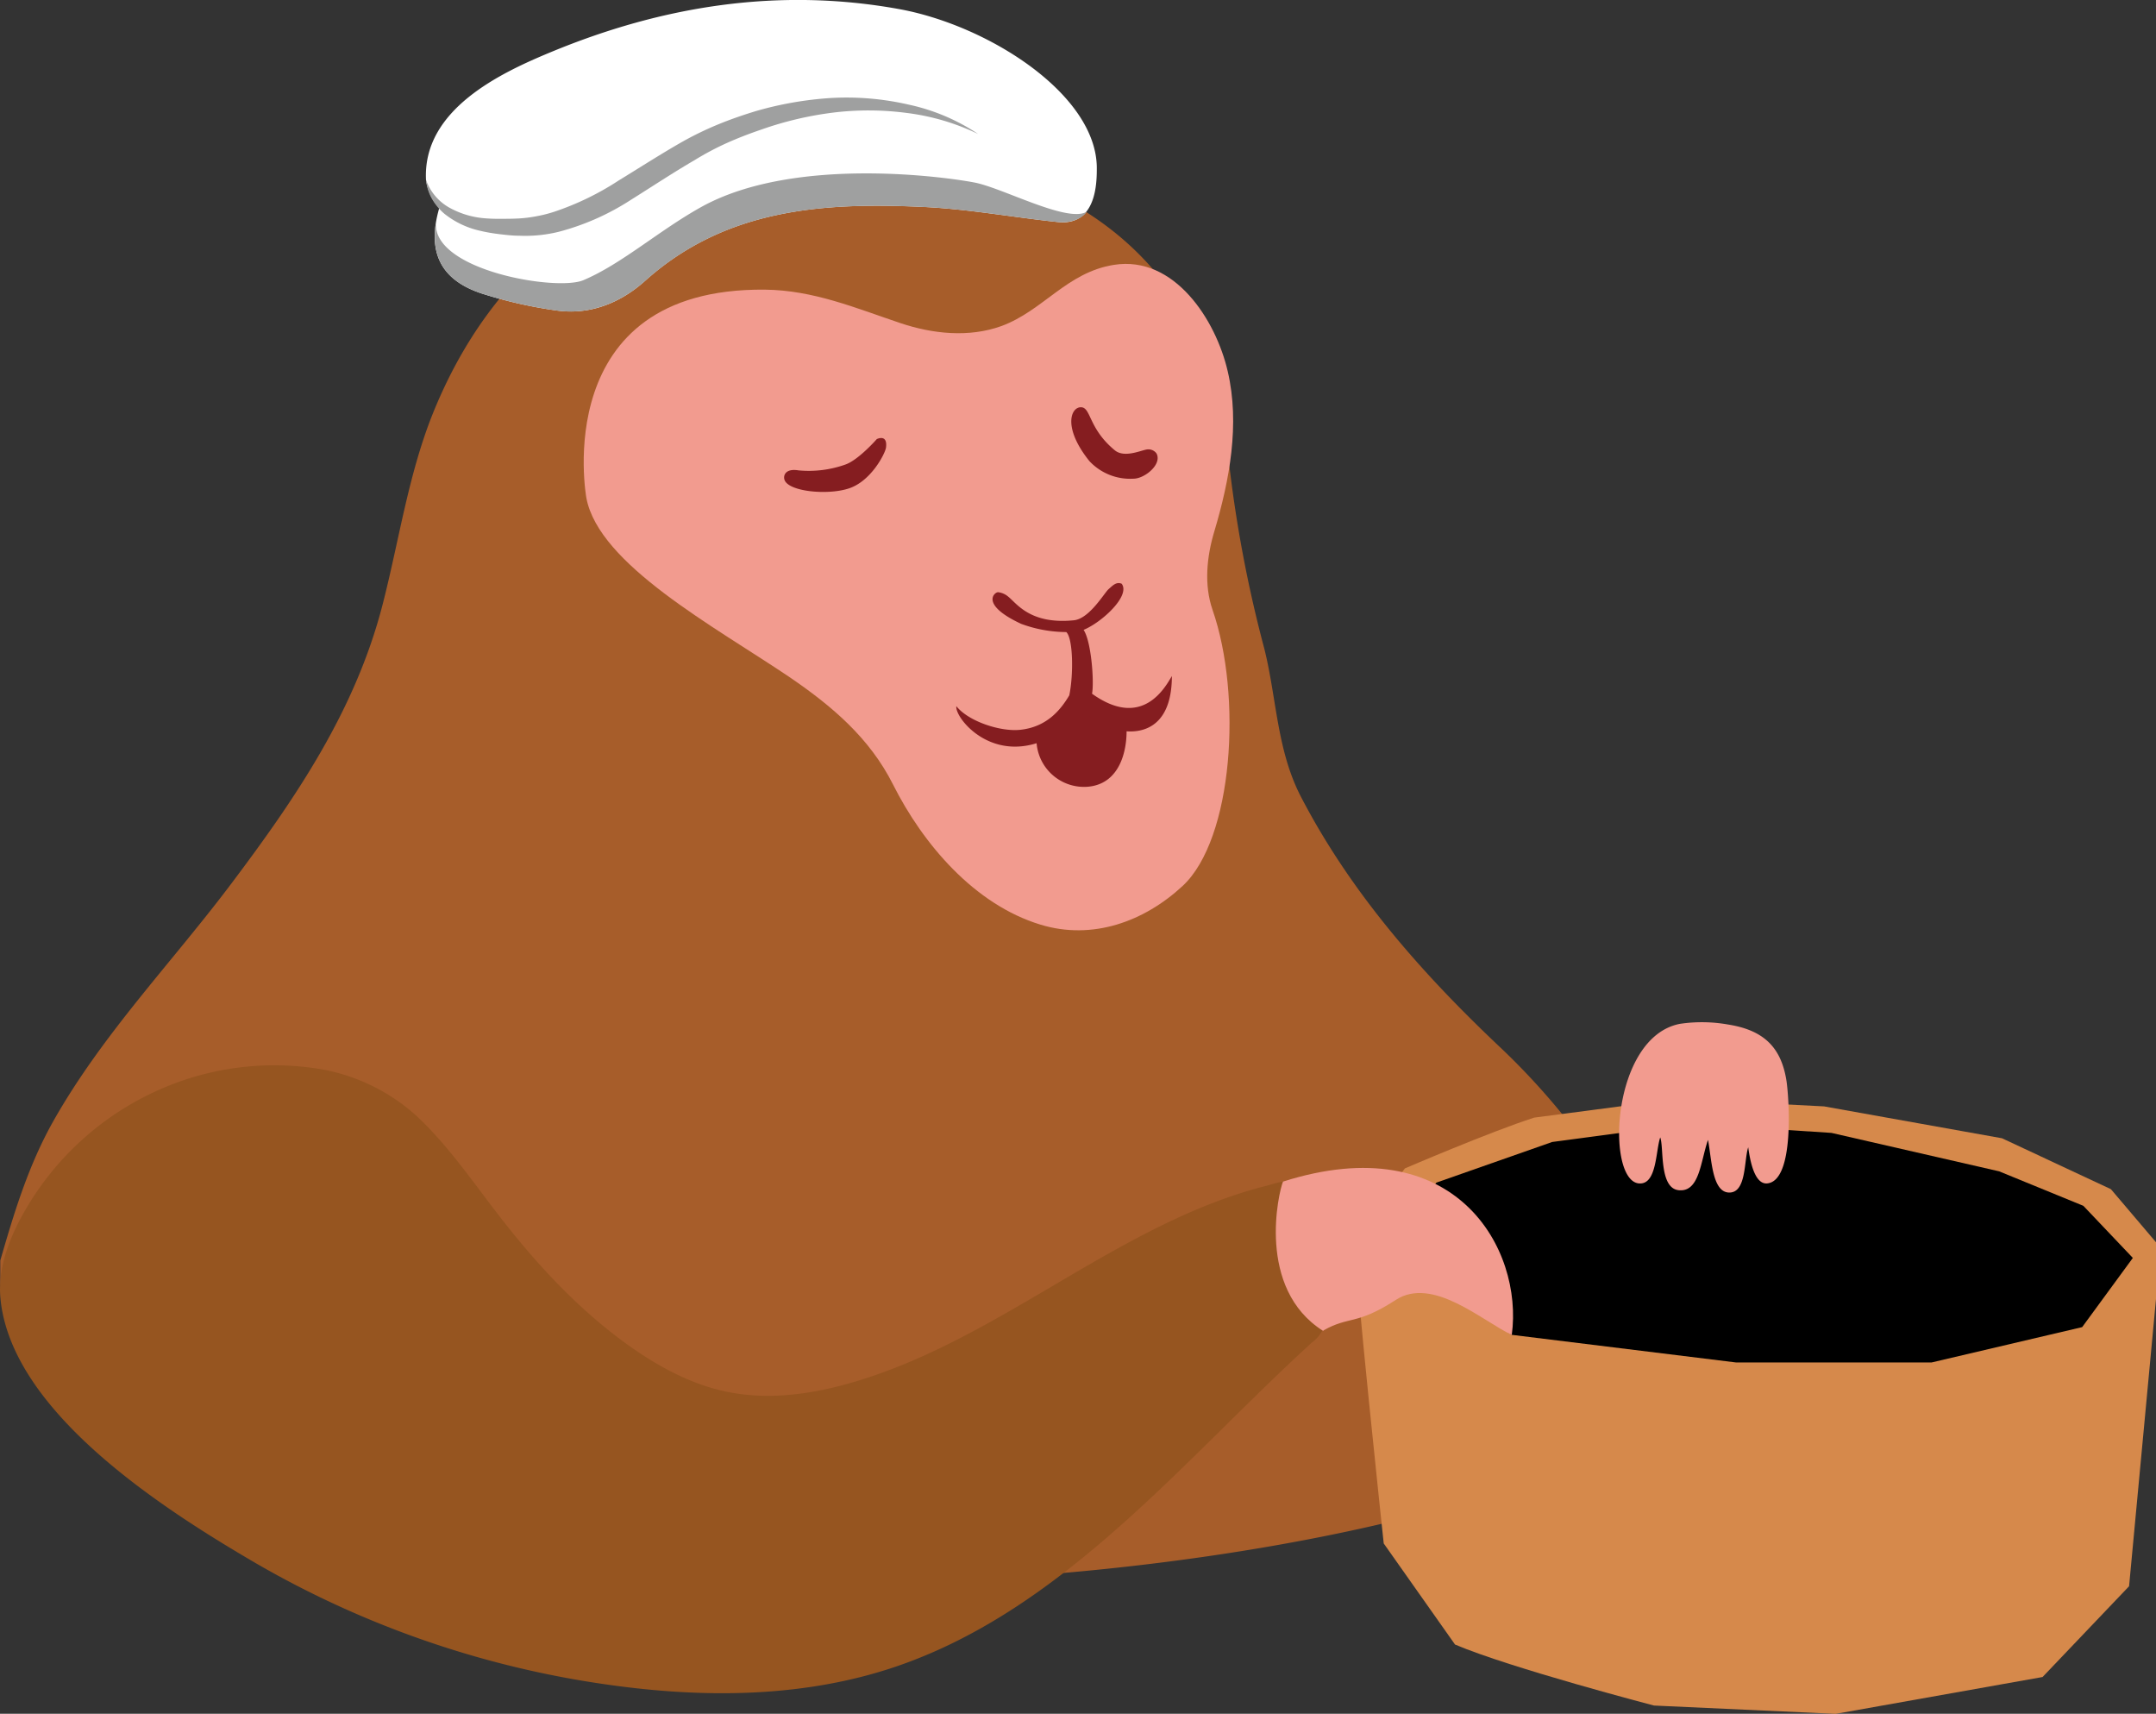 <svg xmlns="http://www.w3.org/2000/svg" viewBox="0 0 365.86 290.75"><rect x="0" y="0" width="365.86" height="290.75" fill="#333333" stroke="none"/><defs><style>.cls-1{fill:#a75d2a;}.cls-2{fill:#f29b8f;}.cls-3{fill:#965520;}.cls-4{fill:#f29b8f;}.cls-5{fill:#f29b8f;}.cls-6{fill:#851d20;}.cls-7{fill:#9fa0a0;}.cls-8{fill:#fff;}.cls-9{fill:#d6894b;}.cls-10{fill:fff;}</style><linearGradient id="grad" x1="0%" y1="0%" x2="0%" y2="100%">
      <stop offset="0%" style="stop-color:#d6894b;stop-opacity:1" />
      <stop offset="100%" style="stop-color:#925e34;stop-opacity:1" />
    </linearGradient></defs><title>資產 2</title><g id="圖層_2" data-name="圖層 2"><g id="圖層_1-2" data-name="圖層 1"><path class="cls-1" d="M286,235.85v-4a2.08,2.08,0,0,1-.48-1.44c-3.82-11.31-7.09-22.79-14.07-32.84a119.87,119.87,0,0,0-16.31-19.35c-13.47-12.66-25.75-26.44-34.39-43.07-4.09-7.89-4.11-16.73-6.2-25.09a219.34,219.34,0,0,1-6.08-32.33C203.39,25.41,150,25.87,150,25.87S94.22,17.68,73.25,70.66c-4,10.2-5.58,21.23-8.31,31.85-4.62,18-14.72,32.84-25.71,47.43C29.15,163.33,17.38,175.45,9.05,190.2c-4.22,7.49-6.66,15.53-9,23.65v4C39.43,294.72,259,270.07,286,235.85Z"/><path class="cls-2" d="M205.76,103.46c-1.46-4.2-1-9,.31-13.33,2.58-8.66,4.36-18.16,2.27-27.12-2-8.73-9.06-19.69-19.29-18.08-8,1.25-12,7.76-19.1,10.38-5.53,2-11.7,1.34-17.17-.5-7.54-2.53-14.74-5.59-23-5.67C93,48.8,99.48,84.39,99.51,84.51c2.14,11.25,21.61,21.71,34.3,30.25,7.36,5,13.76,10.43,17.73,18.33,5.09,10.12,13.81,20.36,25,23.77,8.86,2.71,17.66-.53,24.16-6.57C209.26,142.32,210.83,118.06,205.76,103.46Z"/><path class="cls-9" d="M229.8,209.17c2.7-3.15,8.61-10.95,8.61-10.95s14.43-6.2,21.92-8.61l24.25-3.18,24.94,1.27,30.21,5.41,18.48,8.64,7.65,9v9.63l-4.57,48.73-14.68,15.4-35.11,6.25-30.83-1.41S256.32,283,246.91,279l-12.1-17.15S229.8,215.23,229.8,209.17Z"/><polygon class="cls-10" fill="url(#grad)" points="243.76 200.63 236.02 209.51 237.25 213.51 256.54 226.46 294.63 231.15 327.76 231.15 353.33 225.15 361.93 213.41 353.53 204.57 339.24 198.72 310.79 192.2 286.75 190.63 263.4 193.74 243.76 200.63"/><path class="cls-3" d="M53.53,181.24a32.57,32.57,0,0,1,17.27,8.19c5.21,4.89,9.27,10.84,13.63,16.49,6.5,8.44,13.81,16.37,22.5,22.52,5,3.52,10.49,6.47,16.47,7.69,8.25,1.69,16.84,0,24.82-2.73,23.18-7.88,42.58-26,66.26-32.12,3.58-.92,5.28-1.94,6.4,1.56.59,1.86-.42,4.86-.37,6.82A21.85,21.85,0,0,0,223.3,220c.82,1.45,1.86,3,1.55,4.64a6.18,6.18,0,0,1-2.22,3.12c-21.48,19.57-41.67,44.86-69.95,54.76-15.82,5.54-33.09,5.64-49.68,3.27a165.1,165.1,0,0,1-59.47-20.52C28.35,256.41,2.06,239.85.09,220.43c-.49-4.76,1.16-9.51,3.42-13.74a49.33,49.33,0,0,1,23.93-22A48.12,48.12,0,0,1,53.53,181.24Z"/><path class="cls-4" d="M217.72,200.46c-.73,1.72-4.61,18.13,6.82,25.34l.08-.11h0c4.35-2.46,5.56-.82,12.23-5.15,6.26-4.07,14.67,3.56,19.69,5.93C258.53,211.9,247,191.16,217.72,200.46Z"/><path class="cls-5" d="M293.22,173.81a25.28,25.28,0,0,0-8.16-.11c-11.69,2.28-12.57,26.56-6.95,27.07,3.06.27,2.83-5.49,3.62-7.8.65,1.62-.22,8.57,3.11,8.95,3.57.4,3.73-4.91,5-8.53.63,3.33.7,8.93,3.62,8.93s2.47-5.42,3.2-7.68c.28,2,1,6.32,3.21,6.13,4.73-.42,3.7-14.62,3.29-17.37C302.25,177.49,299.09,174.73,293.22,173.81Z"/><path class="cls-6" d="M148.79,74.49s1.86-.93,1.56,1.44c-.13,1-2.6,5.87-6.52,7-3.54,1.07-9.71.47-10.64-1.37-.37-.72-.05-2.15,2.3-1.76a18.53,18.53,0,0,0,8-1C145.72,78,148.79,74.49,148.79,74.49Z"/><path class="cls-6" d="M184.85,78.21a9.45,9.45,0,0,0,7.5,3c1.72,0,4.32-2,4.08-3.72a1.36,1.36,0,0,0-.22-.62,1.71,1.71,0,0,0-1.64-.61c-1.08.19-3.8,1.45-5.4.13-4.51-3.72-4-7.3-5.75-7.3S180.35,72.6,184.85,78.21Z"/><path class="cls-6" d="M184.5,133.48c6-.44,7-7.14,6.6-11a71,71,0,0,0-7.31-3.06c-.86,0-6.22,4-7.87,5.17A8.08,8.08,0,0,0,184.5,133.48Z"/><path class="cls-6" d="M171.05,101.19a3.16,3.16,0,0,0-1.69-.72c-.62,0-3.1,2.1,3.93,5.37a22.24,22.24,0,0,0,7.65,1.39c1.16,1.06,1.25,7.22.51,10.74-1.44,2.41-3.76,5.35-8.3,5.84-3.32.37-8.79-1.4-10.86-4-.39,2.3,9,13.78,22.11.71.26,2.7,14.46,8.77,14.46-5.83-1.14,1.91-5,9.12-13.55,3,.38-1.84-.09-8.81-1.43-10.83,3.13-1.3,8-5.8,6.46-7.83-.91-.37-1.49.28-2.22.92s-3.24,5-5.87,5.28C174.74,106,172.47,102.28,171.05,101.19Z"/><path class="cls-8" d="M72.29,30.51c-.59-12,12.85-18.21,21.17-21.66,18.93-7.85,38.61-11,59-7.33,15.23,2.73,33.66,14.51,33.66,27,0,2.33,0,9.85-6.59,9.15-7.59-.8-15.15-2.2-22.76-2.56-17-.81-33.61.25-47.31,12.54-4.16,3.73-9.38,5.88-15.18,5a76,76,0,0,1-12.57-2.87c-7.16-2.37-9.26-7.28-7.17-14.49A8.77,8.77,0,0,1,72.29,30.51Z"/><path class="cls-7" d="M72.29,30.51a8.71,8.71,0,0,0,3.88,4.67A14.74,14.74,0,0,0,81.9,37a28.13,28.13,0,0,0,3.08.12c1,0,2.08,0,3.09-.06a22.62,22.62,0,0,0,3-.38A22.91,22.91,0,0,0,94,35.94a47.27,47.27,0,0,0,11-5.33c3.61-2.2,7.22-4.54,11-6.68a55.57,55.57,0,0,1,6-2.88c2-.82,4.1-1.54,6.19-2.18a59.19,59.19,0,0,1,12.92-2.25,46.94,46.94,0,0,1,13,1.11,34.17,34.17,0,0,1,11.87,5h0a38.84,38.84,0,0,0-12.13-3.57,49.5,49.5,0,0,0-12.52-.05A58.18,58.18,0,0,0,129.14,22c-2,.68-3.92,1.42-5.82,2.27a48.81,48.81,0,0,0-5.47,2.91c-3.63,2.11-7.17,4.46-10.83,6.75a42.09,42.09,0,0,1-12.15,5.38,23.77,23.77,0,0,1-6.76.68c-1.12,0-2.22-.13-3.31-.26s-2.16-.3-3.29-.57a14.85,14.85,0,0,1-6.09-2.89,9.43,9.43,0,0,1-2.16-2.6A8.22,8.22,0,0,1,72.29,30.51Z"/><path class="cls-7" d="M184.26,36c-3.38,1.68-13.93-4-18.73-5-3.86-.79-30.32-4.78-46.41,4.05-7.24,4-13.61,9.74-20.14,12.49-4.53,1.91-25.59-1.66-25-9.75-.94,5.86,1.44,9.92,7.74,12a76,76,0,0,0,12.57,2.87c5.8.86,11-1.29,15.18-5,13.7-12.29,30.3-13.35,47.31-12.54,7.61.36,15.17,1.76,22.76,2.56C183.2,38,184.72,35.72,184.26,36Z"/></g></g></svg>